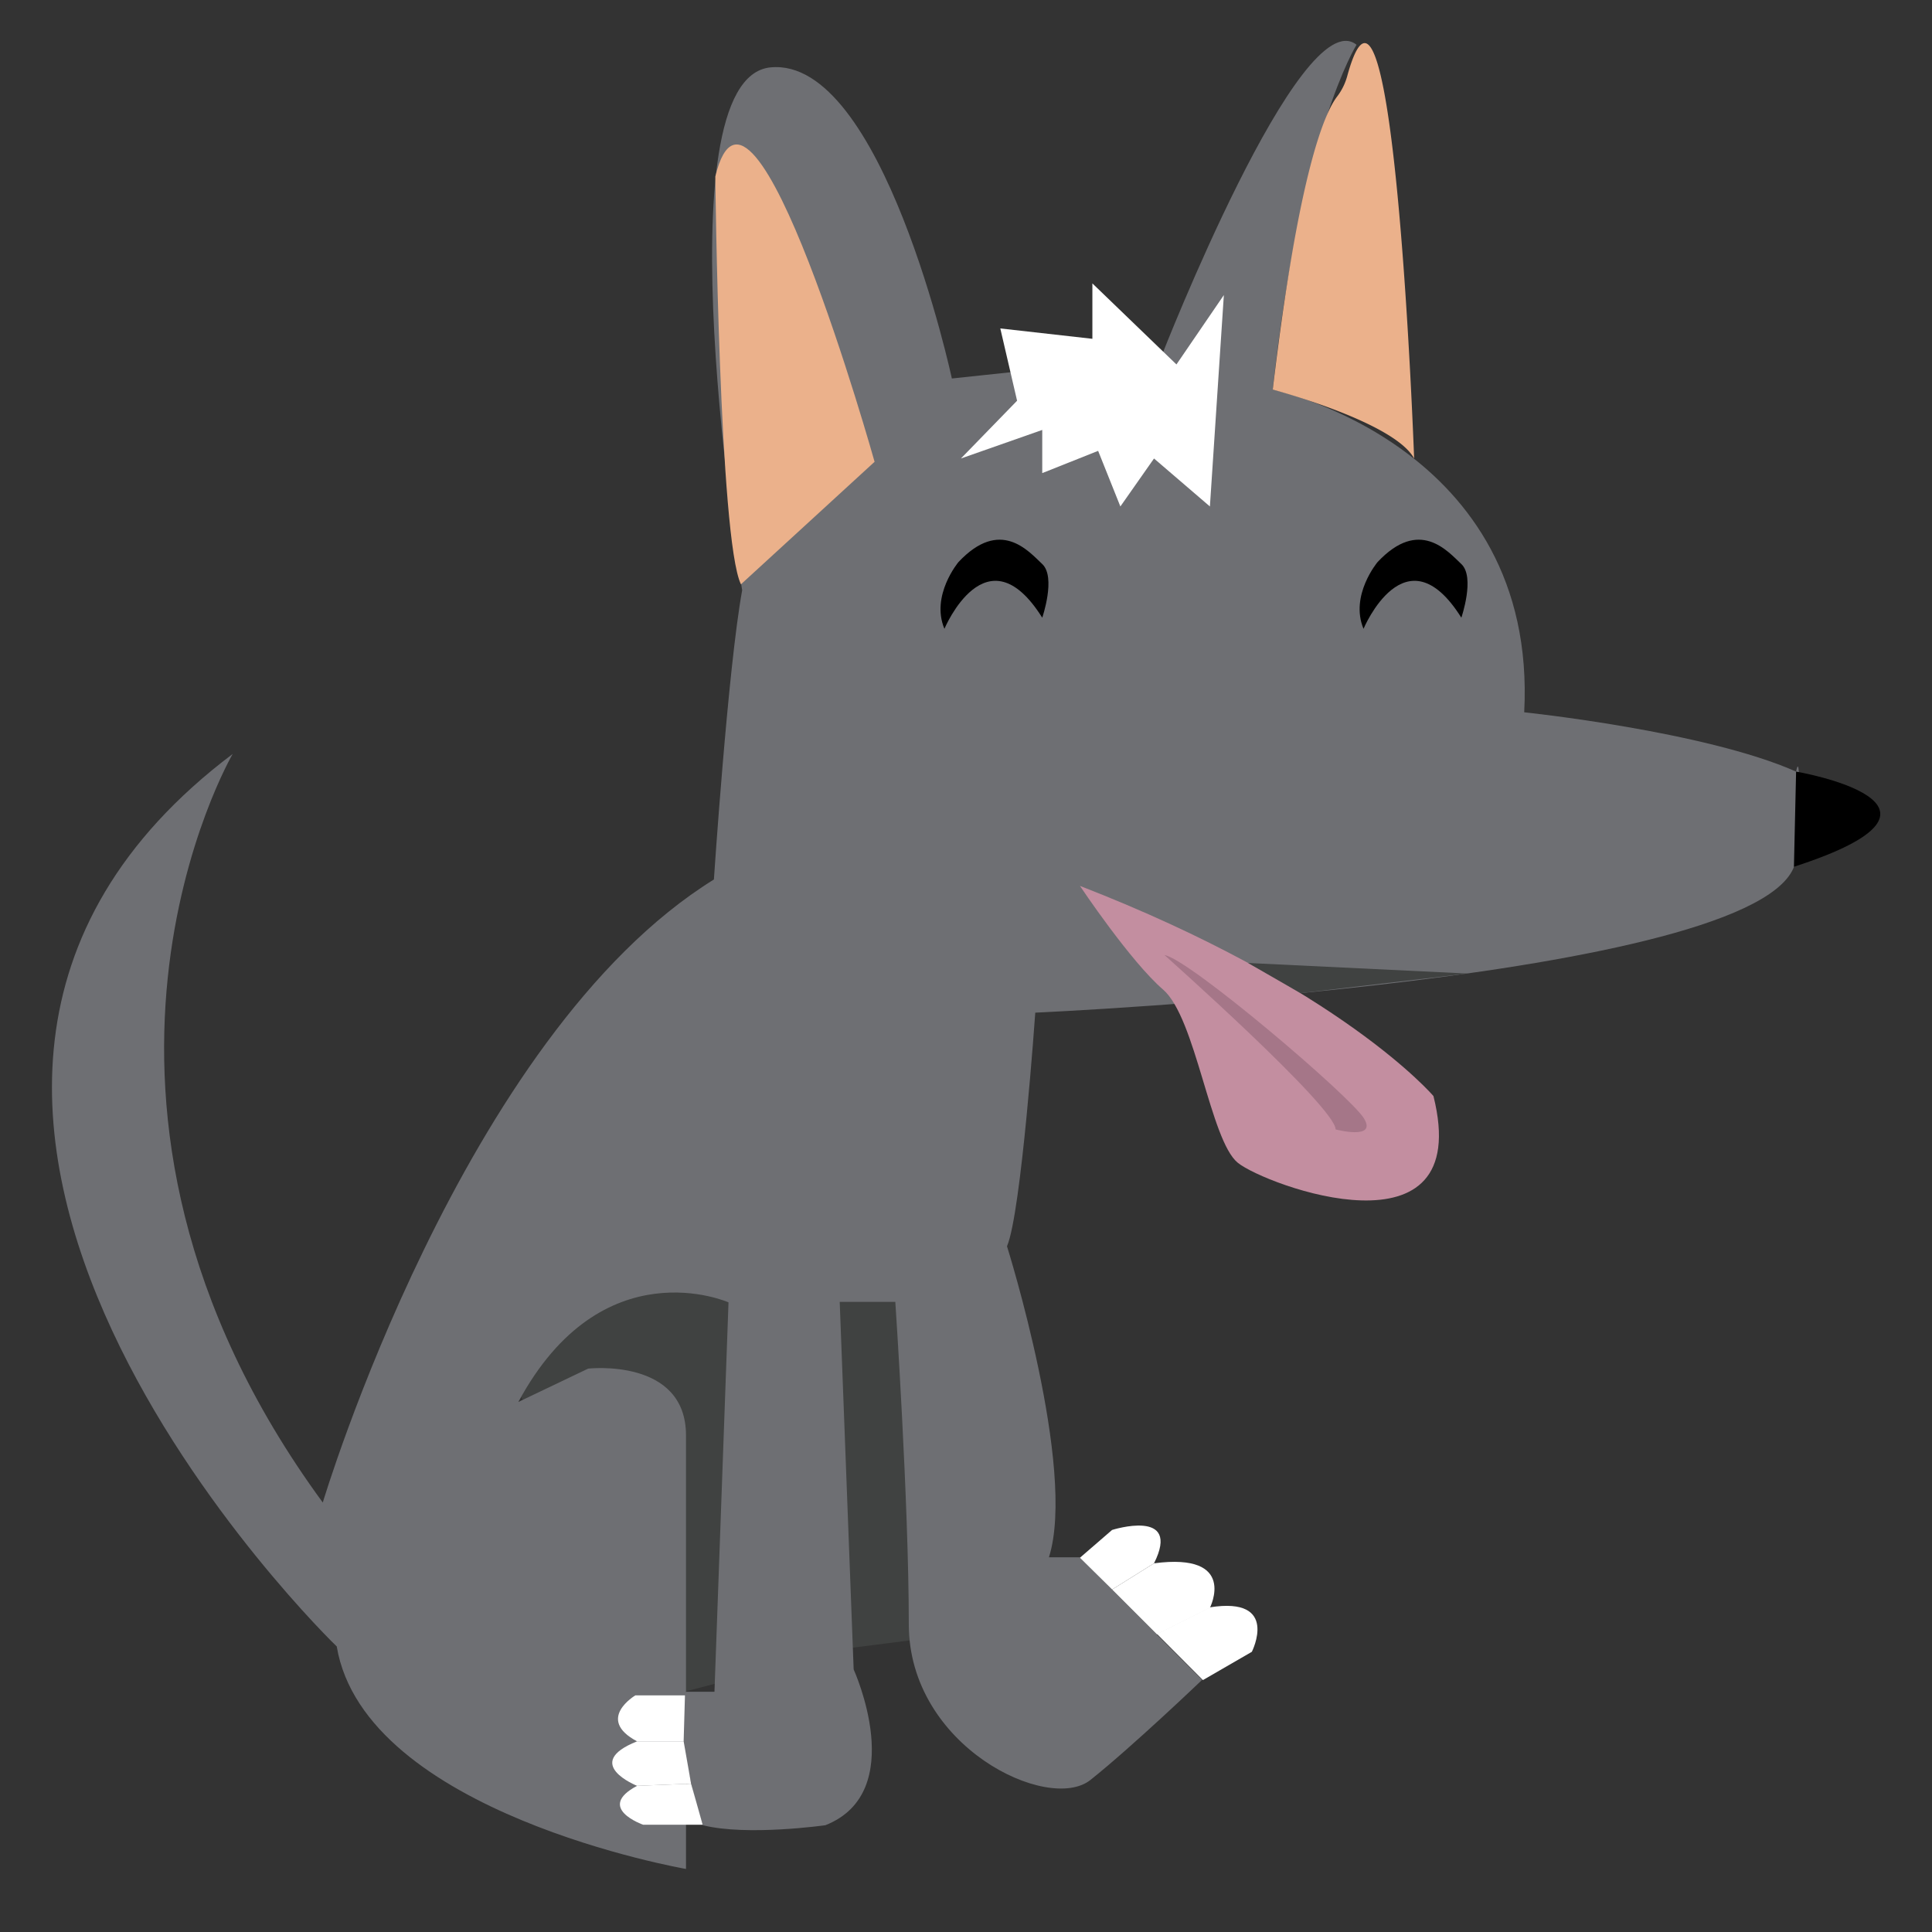 <svg xmlns="http://www.w3.org/2000/svg" width="205" height="205" viewBox="0 0 205 205"><rect x="0" y="0" width="205" height="205" fill="#333333" stroke="none"/><defs><style>.cls-1{fill:#404241;}.cls-2{fill:#6e6f73;}.cls-3{fill:#ebb18b;}.cls-4{fill:#fff;}.cls-5{fill:#c38ea0;}.cls-6{fill:#a57688;}</style></defs><g id="Animated_items" data-name="Animated items"><g id="xoloitzcuincle"><polygon class="cls-1" points="51.3 141.09 72.79 179.46 90.49 174.83 96.6 174.05 103.18 171.78 98.2 134.22 51.3 136.62 51.3 141.09"/><path class="cls-2" d="M24.69,80s-21.57,36.93,9.56,79.43c0,0,14.82-49.58,41.5-66.11,0,0,1.49-22.42,3-30.69,0,0-8.89-54.3,3-55.48S101,40.16,101,40.16l22.24-2.36S138,0,143.94,4.75c0,0-5.93,9.44-8.89,36.59,0,0,28.16,5.91,26.68,34.24,0,0,19.17,2,28.85,6.29,0,0,.69-3.85,0,9.09s-80.73,16.49-80.73,16.49-1.48,21.25-3,24.79c0,0,7.42,23.61,4.45,33h3.26l13,13s-7.41,7.09-11.86,10.63-19.27-3.54-19.27-16.53S95,138.14,95,138.14H89.1l1.48,39s5.93,13-3,16.53c0,0-8.31,1.18-13,0,0,0-3.25-9.44-1.77-14.16h3l1.49-41.32S63.9,132.24,55,148.76l7.41-3.54s10.38-1.18,10.38,7.09v46s-34.09-5.9-37.06-23.61C35.73,174.73-24.16,116.81,24.69,80Z"/><path d="M100.21,66.72s4.45-10.62,10.38-1.18c0,0,1.48-4.3,0-5.69s-4.45-4.93-8.89-.21C101.7,59.64,98.73,63.18,100.21,66.72Z"/><path d="M144.68,66.72s4.45-10.62,10.38-1.18c0,0,1.48-4.3,0-5.69s-4.45-4.93-8.89-.21C146.17,59.64,143.2,63.18,144.68,66.72Z"/><path class="cls-3" d="M78.62,62,92.8,49s-13-46.38-16.9-30.27C75.9,18.75,76.31,57.27,78.62,62Z"/><path class="cls-3" d="M135.05,41.34s12.89,3.41,15,7.31c0,0-2.12-58.8-7.1-40.57a6.35,6.35,0,0,1-1.06,2.15C140.61,11.87,137.81,18.05,135.05,41.34Z"/><path class="cls-4" d="M114.59,165.29l3.41-2.95s7.41-2.36,4.45,3.54L118,168.66Z"/><path class="cls-4" d="M122.76,173.42l5.62-2.82s3-5.9-5.93-4.72L118,168.66Z"/><path class="cls-4" d="M127.64,178.27l5.19-3s3-5.9-4.45-4.72l-5.62,2.82Z"/><path class="cls-4" d="M72.68,179.89H67.42s-4.27,2.52.18,4.88h4.94Z"/><path class="cls-4" d="M73.33,189.26l-5.73.23s-5.93-2.36,0-4.72h4.94Z"/><path class="cls-4" d="M74.56,193.62H68.25s-5.1-1.77-.65-4.13l5.73-.23Z"/><path class="cls-5" d="M114.59,94s5.34,8,8.82,11,5,16,7.93,18.38,25.2,10.63,20.76-7.08C152.1,116.3,142.3,104.75,114.59,94Z"/><polygon class="cls-1" points="155.72 103.3 132.43 102.18 137.99 105.38 155.72 103.3"/><path d="M190.58,81.87s20.25,3.47-.23,10.1Z"/><polygon class="cls-4" points="129.86 31.31 128.38 53.74 122.45 48.65 118.88 53.74 116.52 47.84 110.59 50.2 110.59 45.62 101.96 48.65 107.92 42.52 106.14 34.85 115.91 35.95 115.91 30.07 124.83 38.67 129.86 31.31"/><path class="cls-6" d="M123.56,101.34s18.16,16.14,18.16,18.5c0,0,4.45,1.18,3-1.18S126.15,101.73,123.56,101.34Z"/></g></g></svg>